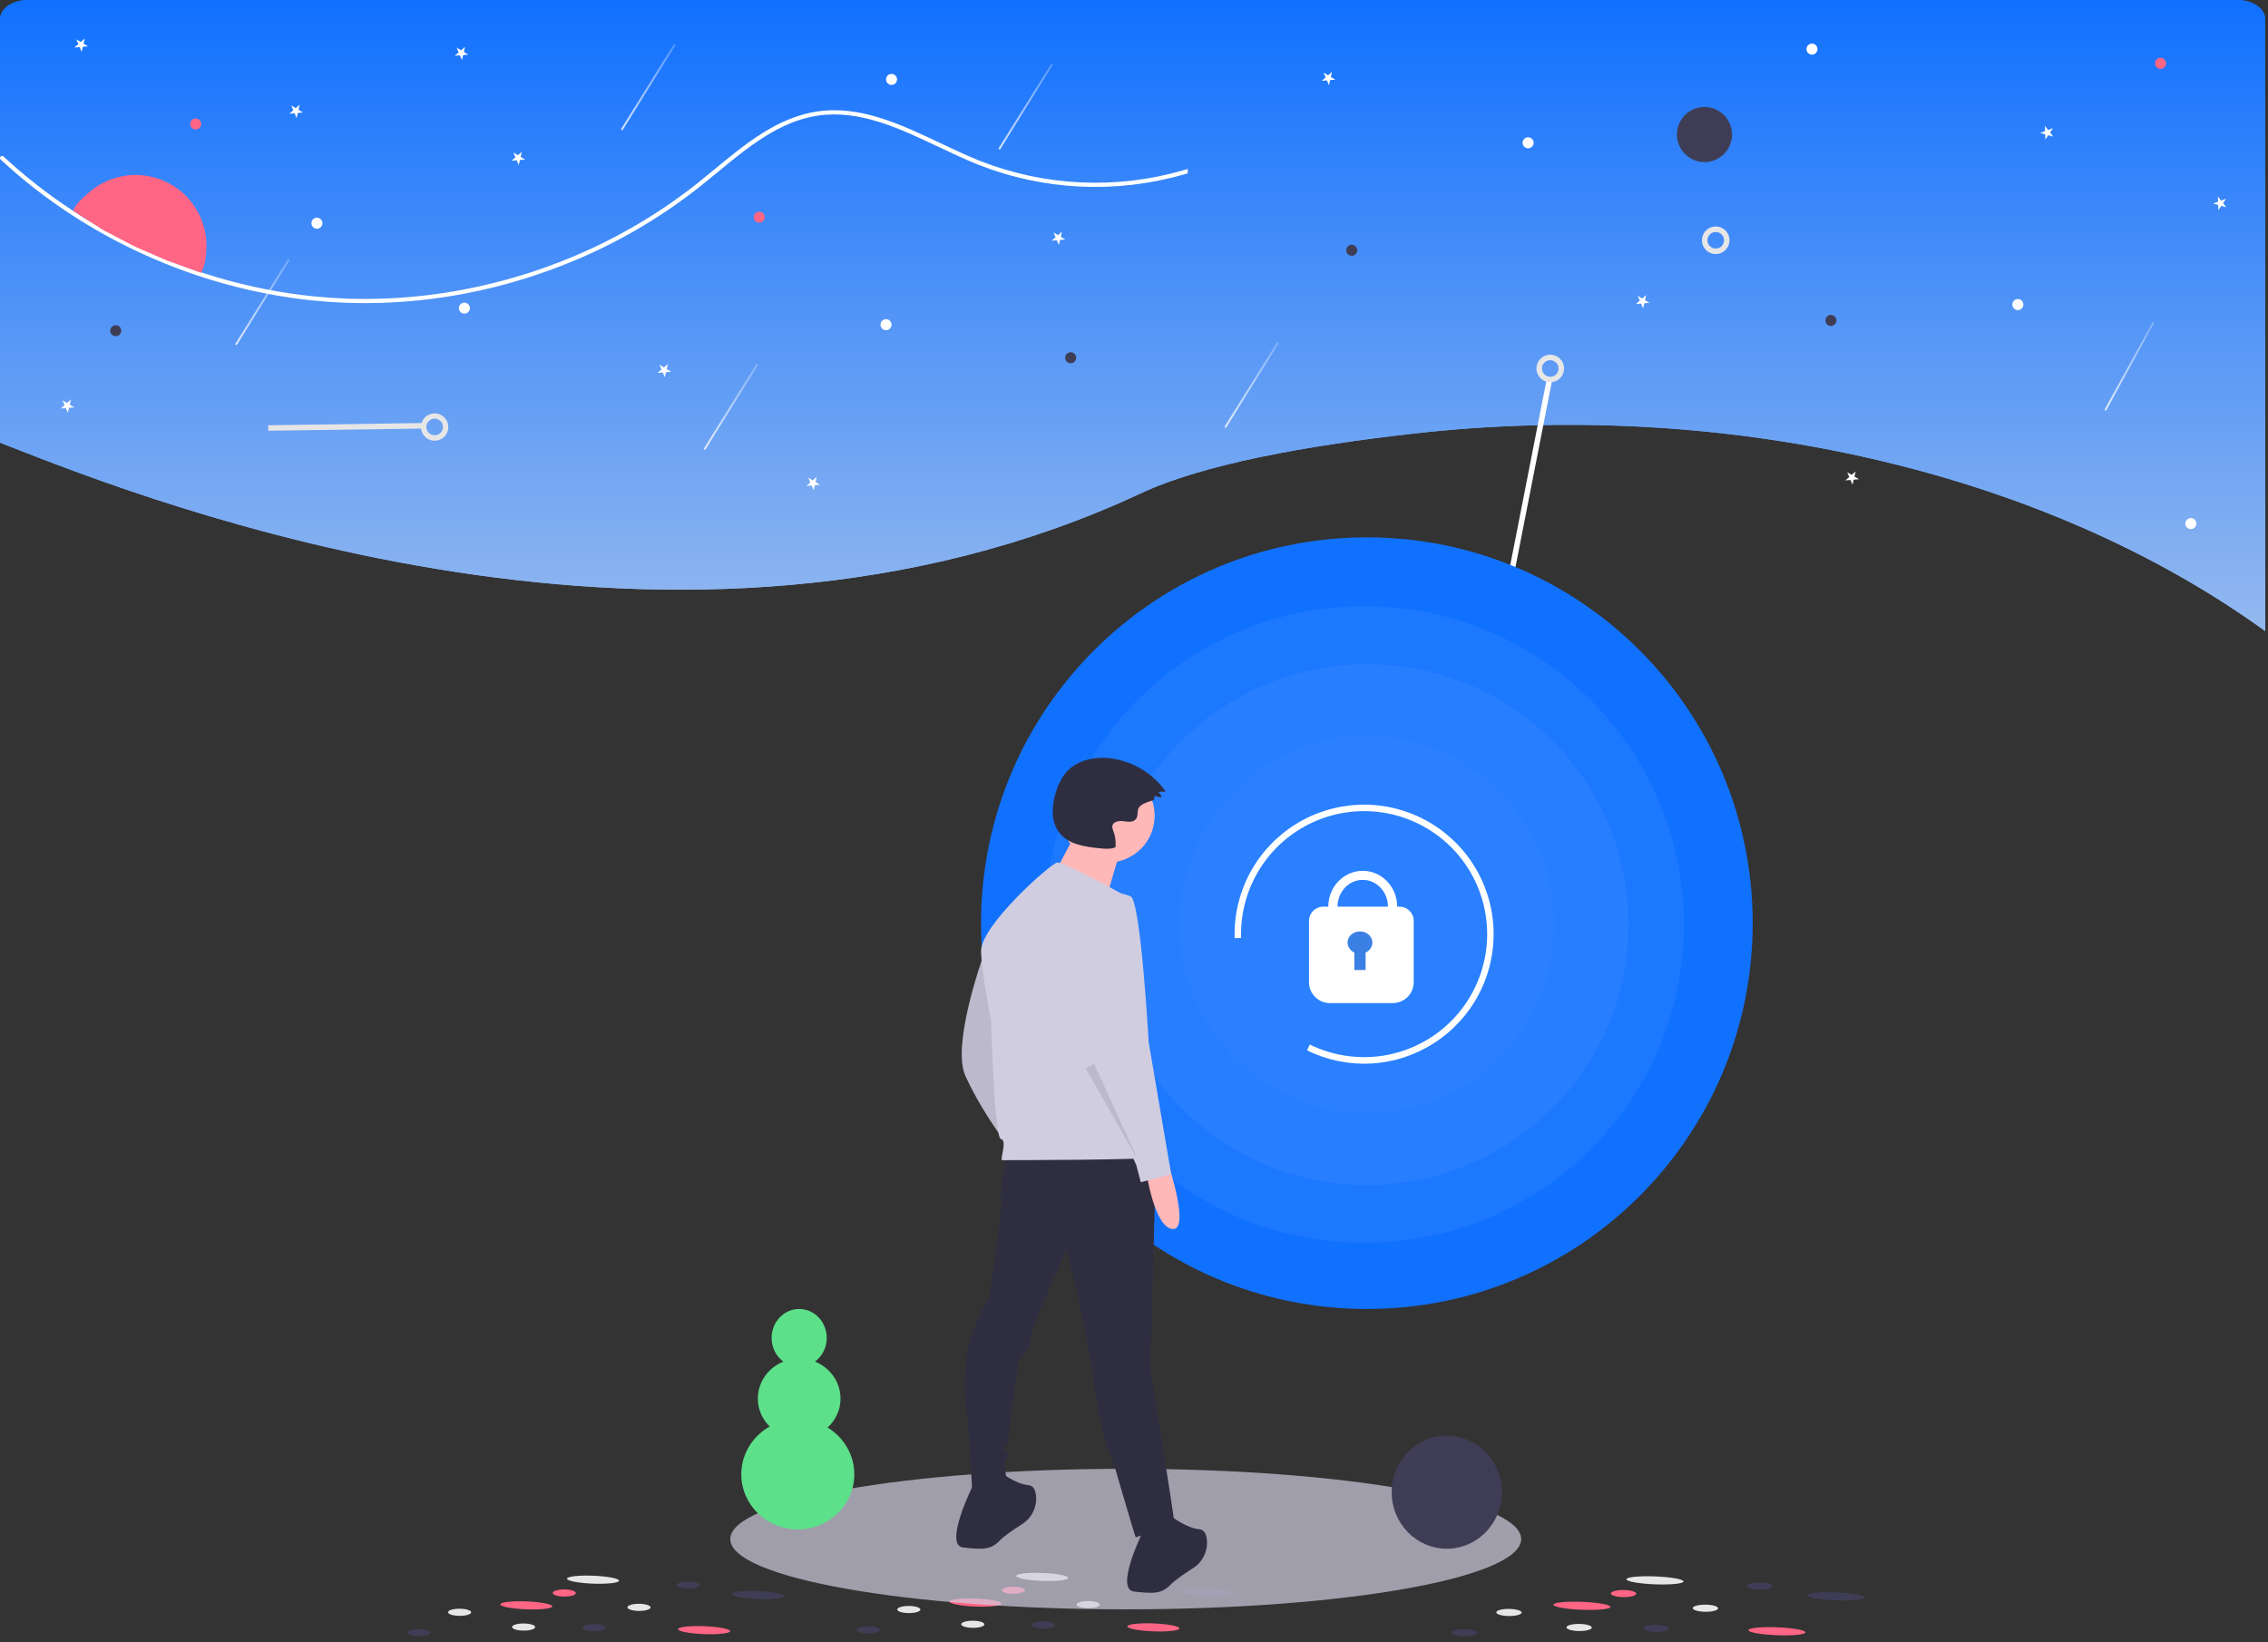 <svg width="823" height="596" viewBox="0 0 823 596" fill="none" xmlns="http://www.w3.org/2000/svg">
<rect x="0" y="0" width="823" height="596" fill="#333333" stroke="none"/>
<g clip-path="url(#clip0_989_44)">
<path d="M822 7.002V229C821.034 228.32 820.082 227.64 819.116 226.959C818.525 226.543 817.933 226.127 817.338 225.712C778.149 198.376 730.134 177.912 677.272 166.014C624.409 154.115 568.221 151.126 513.361 157.292C473.682 161.736 436.397 168.543 414.101 178.966C246.416 257.354 56.156 182.654 2.884 161.767C1.918 161.396 0.952 161.016 0 160.626V7.002C0 5.145 1.064 3.364 2.957 2.051C4.85 0.738 7.417 0 10.095 0H811.905C814.583 0 817.15 0.738 819.043 2.051C820.936 3.364 822 5.145 822 7.002Z" fill="url(#paint0_linear_989_44)"/>
<path d="M822 7.002V229C821.034 228.32 820.082 227.64 819.116 226.959C818.525 226.543 817.933 226.127 817.338 225.712C778.149 198.376 730.134 177.912 677.272 166.014C624.409 154.115 568.221 151.126 513.361 157.292C473.682 161.736 436.397 168.543 414.101 178.966C246.416 257.354 56.156 182.654 2.884 161.767C1.918 161.396 0.952 161.016 0 160.626V7.002C0 5.145 1.064 3.364 2.957 2.051C4.85 0.738 7.417 0 10.095 0H811.905C814.583 0 817.15 0.738 819.043 2.051C820.936 3.364 822 5.145 822 7.002Z" fill="url(#paint1_linear_989_44)"/>
<path d="M42 122C43.105 122 44 121.105 44 120C44 118.895 43.105 118 42 118C40.895 118 40 118.895 40 120C40 121.105 40.895 122 42 122Z" fill="#3F3D56"/>
<path d="M71 47C72.105 47 73 46.105 73 45C73 43.895 72.105 43 71 43C69.895 43 69 43.895 69 45C69 46.105 69.895 47 71 47Z" fill="#FF6584"/>
<path d="M115 83C116.105 83 117 82.105 117 81C117 79.895 116.105 79 115 79C113.895 79 113 79.895 113 81C113 82.105 113.895 83 115 83Z" fill="white"/>
<path opacity="0.8" d="M764.353 148.836L771.09 136.556L777.827 124.276L781.63 117.344C781.84 116.961 781.262 116.605 781.051 116.989L774.314 129.269L767.577 141.549L763.774 148.481C763.564 148.864 764.142 149.22 764.353 148.836Z" fill="url(#paint2_linear_989_44)"/>
<path d="M663.877 114.344C662.81 114.63 662.177 115.727 662.462 116.794C662.748 117.861 663.845 118.494 664.912 118.208C665.979 117.922 666.612 116.826 666.326 115.759C666.04 114.692 664.944 114.058 663.877 114.344Z" fill="#3F3D56"/>
<path d="M731.701 108.595C730.634 108.881 730.001 109.978 730.287 111.045C730.573 112.112 731.669 112.745 732.736 112.459C733.803 112.173 734.436 111.076 734.15 110.01C733.864 108.943 732.768 108.309 731.701 108.595Z" fill="white"/>
<path d="M803.102 73.846L804.881 73.199L804.815 71.307L805.981 72.799L807.76 72.151L806.701 73.721L807.867 75.213L806.047 74.691L804.988 76.261L804.922 74.368L803.102 73.846Z" fill="white"/>
<path d="M740.328 48.219L742.108 47.572L742.042 45.68L743.207 47.172L744.986 46.524L743.928 48.094L745.094 49.586L743.273 49.064L742.215 50.634L742.149 48.741L740.328 48.219Z" fill="white"/>
<path opacity="0.8" d="M362.998 54.094L370.402 42.204L377.806 30.314L381.986 23.602C382.217 23.231 381.659 22.844 381.428 23.216L374.024 35.105L366.62 46.995L362.44 53.707C362.209 54.079 362.767 54.465 362.998 54.094Z" fill="url(#paint3_linear_989_44)"/>
<path opacity="0.8" d="M444.998 155.094L452.402 143.204L459.806 131.314L463.986 124.602C464.217 124.231 463.659 123.844 463.428 124.216L456.024 136.105L448.62 147.995L444.44 154.707C444.209 155.079 444.767 155.465 444.998 155.094Z" fill="url(#paint4_linear_989_44)"/>
<path opacity="0.8" d="M255.998 163.094L263.402 151.204L270.806 139.314L274.986 132.602C275.217 132.231 274.659 131.844 274.428 132.216L267.024 144.105L259.62 155.995L255.44 162.707C255.209 163.079 255.767 163.465 255.998 163.094Z" fill="url(#paint5_linear_989_44)"/>
<path opacity="0.8" d="M85.999 125.094L93.402 113.204L100.806 101.314L104.986 94.602C105.217 94.231 104.659 93.844 104.428 94.216L97.024 106.105L89.62 117.995L85.44 124.707C85.209 125.079 85.767 125.465 85.999 125.094Z" fill="url(#paint6_linear_989_44)"/>
<path opacity="0.8" d="M225.998 47.094L233.402 35.204L240.806 23.314L244.986 16.602C245.217 16.231 244.659 15.844 244.428 16.216L237.024 28.105L229.62 39.995L225.44 46.707C225.209 47.079 225.767 47.465 225.998 47.094Z" fill="url(#paint7_linear_989_44)"/>
<path d="M0.242 57.894C30.83 86.345 71.348 104.598 112.967 108.976C117.051 109.408 121.146 109.704 125.25 109.863C126.161 109.901 127.072 109.924 127.991 109.947C129.479 109.985 130.975 110 132.463 110C134.247 110 136.031 109.975 137.815 109.924C148.142 109.623 158.429 108.499 168.578 106.563C168.95 106.487 169.314 106.419 169.686 106.343C171.288 106.032 172.885 105.698 174.476 105.342C177.528 104.667 180.565 103.918 183.587 103.096C184.566 102.831 185.545 102.557 186.525 102.269C187.929 101.867 189.326 101.442 190.723 101.01C191.247 100.843 191.771 100.683 192.295 100.509C192.826 100.342 193.358 100.168 193.889 99.986C197.131 98.923 200.345 97.77 203.531 96.526C221.676 89.521 238.662 79.825 253.918 67.765C256.029 66.088 258.17 64.328 260.235 62.621C271.334 53.471 282.813 44.011 296.805 41.947C311.913 39.724 326.429 46.598 340.459 53.244C345.219 55.497 350.138 57.826 355.005 59.776C378.761 69.127 404.941 70.378 429.482 63.334C429.99 63.197 430.499 63.046 431 62.894V61.308C430.499 61.46 429.99 61.612 429.482 61.756C405.147 68.835 379.15 67.642 355.567 58.365C350.746 56.438 345.841 54.116 341.104 51.87C326.869 45.126 312.148 38.154 296.585 40.445C282.175 42.569 270.529 52.166 259.271 61.453C257.206 63.152 255.072 64.912 252.977 66.581C237.822 78.564 220.945 88.194 202.916 95.145H202.908C199.856 96.329 196.766 97.444 193.661 98.476C193.213 98.62 192.765 98.764 192.317 98.916C191.816 99.075 191.308 99.234 190.807 99.394C189.524 99.803 188.238 100.193 186.95 100.562C185.69 100.941 184.422 101.301 183.146 101.639H183.139C179.874 102.527 176.589 103.329 173.284 104.044C171.789 104.378 170.293 104.682 168.782 104.97C168.456 105.038 168.122 105.099 167.788 105.16C158.052 106.996 148.188 108.076 138.286 108.392H138.278C134.839 108.498 131.405 108.51 127.976 108.43C127.08 108.407 126.192 108.376 125.304 108.346C121.424 108.194 117.55 107.921 113.68 107.527H113.673C72.183 103.286 31.763 85.138 1.274 56.779C1.126 56.643 0.93 56.572 0.729 56.58C0.528 56.588 0.339 56.675 0.202 56.823C0.066 56.971 -0.007 57.166 0.001 57.367C0.008 57.568 0.095 57.757 0.242 57.894Z" fill="white"/>
<path d="M387.643 572.606C387.674 571.811 383.469 571.003 378.25 570.799C373.031 570.596 368.775 571.074 368.744 571.869C368.713 572.663 372.918 573.472 378.137 573.675C383.357 573.879 387.612 573.4 387.643 572.606Z" fill="#E6E6E6"/>
<path d="M447.503 578.181C447.534 577.387 443.328 576.578 438.109 576.374C432.89 576.171 428.634 576.65 428.603 577.444C428.572 578.238 432.778 579.047 437.997 579.25C443.216 579.454 447.472 578.975 447.503 578.181Z" fill="#3F3D56"/>
<path d="M363.413 581.922C363.444 581.128 359.238 580.319 354.019 580.116C348.8 579.912 344.544 580.391 344.513 581.185C344.482 581.979 348.688 582.788 353.907 582.992C359.126 583.195 363.382 582.716 363.413 581.922Z" fill="#FF6584"/>
<path d="M427.972 590.919C428.003 590.125 423.797 589.316 418.578 589.113C413.359 588.909 409.103 589.388 409.072 590.182C409.041 590.976 413.247 591.785 418.466 591.989C423.685 592.192 427.941 591.713 427.972 590.919Z" fill="#FF6584"/>
<path d="M333.991 584.086C333.994 583.372 332.116 582.783 329.796 582.772C327.475 582.761 325.592 583.331 325.588 584.046C325.585 584.761 327.463 585.349 329.783 585.36C332.103 585.371 333.987 584.801 333.991 584.086Z" fill="#E6E6E6"/>
<path d="M357.213 589.445C357.217 588.73 355.338 588.142 353.018 588.131C350.698 588.119 348.814 588.69 348.811 589.404C348.807 590.119 350.686 590.707 353.006 590.718C355.326 590.73 357.21 590.159 357.213 589.445Z" fill="#E6E6E6"/>
<path d="M319.241 591.458C319.244 590.744 317.366 590.155 315.046 590.144C312.725 590.133 310.842 590.703 310.838 591.418C310.835 592.133 312.713 592.721 315.033 592.732C317.353 592.743 319.237 592.173 319.241 591.458Z" fill="#3F3D56"/>
<path d="M399.073 582.302C399.076 581.588 397.198 580.999 394.878 580.988C392.557 580.977 390.674 581.547 390.67 582.262C390.667 582.976 392.545 583.565 394.865 583.576C397.185 583.587 399.069 583.017 399.073 582.302Z" fill="#E6E6E6"/>
<path d="M371.963 577.091C371.967 576.377 370.088 575.788 367.768 575.777C365.448 575.766 363.564 576.336 363.561 577.051C363.557 577.765 365.436 578.354 367.756 578.365C370.076 578.376 371.96 577.806 371.963 577.091Z" fill="#FF6584"/>
<path d="M417.026 574.208C417.029 573.494 415.151 572.905 412.831 572.894C410.511 572.883 408.627 573.453 408.623 574.168C408.62 574.883 410.498 575.471 412.818 575.482C415.139 575.493 417.022 574.923 417.026 574.208Z" fill="#3F3D56"/>
<path d="M382.78 589.692C382.783 588.977 380.905 588.389 378.585 588.378C376.264 588.366 374.381 588.937 374.377 589.651C374.374 590.366 376.252 590.954 378.572 590.966C380.892 590.977 382.776 590.406 382.78 589.692Z" fill="#3F3D56"/>
<path d="M618.516 58.82C624.038 58.82 628.516 54.343 628.516 48.82C628.516 43.297 624.038 38.82 618.516 38.82C612.993 38.82 608.516 43.297 608.516 48.82C608.516 54.343 612.993 58.82 618.516 58.82Z" fill="#3F3D56"/>
<path d="M490.516 92.82C491.62 92.82 492.516 91.924 492.516 90.82C492.516 89.715 491.62 88.82 490.516 88.82C489.411 88.82 488.516 89.715 488.516 90.82C488.516 91.924 489.411 92.82 490.516 92.82Z" fill="#3F3D56"/>
<path d="M388.516 131.82C389.62 131.82 390.516 130.925 390.516 129.82C390.516 128.716 389.62 127.82 388.516 127.82C387.411 127.82 386.516 128.716 386.516 129.82C386.516 130.925 387.411 131.82 388.516 131.82Z" fill="#3F3D56"/>
<path d="M275.516 80.82C276.62 80.82 277.516 79.924 277.516 78.82C277.516 77.715 276.62 76.82 275.516 76.82C274.411 76.82 273.516 77.715 273.516 78.82C273.516 79.924 274.411 80.82 275.516 80.82Z" fill="#FF6584"/>
<path d="M323.516 30.82C324.62 30.82 325.516 29.924 325.516 28.82C325.516 27.715 324.62 26.82 323.516 26.82C322.411 26.82 321.516 27.715 321.516 28.82C321.516 29.924 322.411 30.82 323.516 30.82Z" fill="white"/>
<path d="M657.516 19.82C658.62 19.82 659.516 18.924 659.516 17.82C659.516 16.715 658.62 15.82 657.516 15.82C656.411 15.82 655.516 16.715 655.516 17.82C655.516 18.924 656.411 19.82 657.516 19.82Z" fill="white"/>
<path d="M554.516 53.82C555.62 53.82 556.516 52.924 556.516 51.82C556.516 50.715 555.62 49.82 554.516 49.82C553.411 49.82 552.516 50.715 552.516 51.82C552.516 52.924 553.411 53.82 554.516 53.82Z" fill="white"/>
<path d="M795 192C796.105 192 797 191.105 797 190C797 188.895 796.105 188 795 188C793.895 188 793 188.895 793 190C793 191.105 793.895 192 795 192Z" fill="white"/>
<path d="M784 25C785.105 25 786 24.105 786 23C786 21.895 785.105 21 784 21C782.895 21 782 21.895 782 23C782 24.105 782.895 25 784 25Z" fill="#FF6584"/>
<path d="M321.516 119.82C322.62 119.82 323.516 118.925 323.516 117.82C323.516 116.716 322.62 115.82 321.516 115.82C320.411 115.82 319.516 116.716 319.516 117.82C319.516 118.925 320.411 119.82 321.516 119.82Z" fill="white"/>
<path d="M168.516 113.82C169.62 113.82 170.516 112.925 170.516 111.82C170.516 110.716 169.62 109.82 168.516 109.82C167.411 109.82 166.516 110.716 166.516 111.82C166.516 112.925 167.411 113.82 168.516 113.82Z" fill="white"/>
<path d="M243.555 134.907L241.669 135.071L241.243 136.916L240.503 135.173L238.617 135.338L240.046 134.096L239.306 132.353L240.929 133.328L242.358 132.086L241.932 133.931L243.555 134.907Z" fill="white"/>
<path d="M484.555 28.907L482.669 29.071L482.243 30.916L481.503 29.173L479.617 29.338L481.046 28.096L480.306 26.353L481.929 27.328L483.358 26.086L482.932 27.931L484.555 28.907Z" fill="white"/>
<path d="M598.555 109.907L596.669 110.071L596.243 111.916L595.503 110.173L593.617 110.338L595.046 109.096L594.306 107.353L595.929 108.328L597.358 107.086L596.932 108.931L598.555 109.907Z" fill="white"/>
<path d="M386.555 86.907L384.669 87.071L384.243 88.916L383.503 87.173L381.617 87.338L383.046 86.096L382.306 84.353L383.929 85.328L385.358 84.086L384.932 85.931L386.555 86.907Z" fill="white"/>
<path d="M297.555 175.907L295.669 176.071L295.243 177.916L294.503 176.173L292.617 176.338L294.046 175.096L293.306 173.353L294.929 174.328L296.358 173.086L295.932 174.931L297.555 175.907Z" fill="white"/>
<path d="M674.555 173.907L672.669 174.071L672.243 175.916L671.503 174.173L669.617 174.338L671.046 173.096L670.306 171.353L671.929 172.328L673.358 171.086L672.932 172.931L674.555 173.907Z" fill="white"/>
<path d="M190.555 57.907L188.669 58.071L188.243 59.916L187.503 58.173L185.617 58.338L187.046 57.096L186.306 55.353L187.929 56.328L189.358 55.086L188.932 56.931L190.555 57.907Z" fill="white"/>
<path d="M109.938 40.821L108.052 40.985L107.626 42.83L106.886 41.087L105 41.252L106.429 40.01L105.689 38.267L107.312 39.242L108.741 38L108.315 39.845L109.938 40.821Z" fill="white"/>
<path d="M26.938 147.821L25.052 147.985L24.626 149.83L23.886 148.087L22 148.252L23.429 147.01L22.689 145.267L24.312 146.242L25.741 145L25.315 146.845L26.938 147.821Z" fill="white"/>
<path d="M31.938 16.821L30.052 16.985L29.626 18.83L28.886 17.087L27 17.252L28.429 16.01L27.689 14.267L29.312 15.242L30.741 14L30.315 15.845L31.938 16.821Z" fill="white"/>
<path d="M169.938 19.821L168.052 19.985L167.626 21.83L166.886 20.087L165 20.252L166.429 19.01L165.689 17.267L167.312 18.242L168.741 17L168.315 18.845L169.938 19.821Z" fill="white"/>
<path d="M610.893 573.889C610.924 573.095 606.315 572.27 600.597 572.047C594.88 571.824 590.22 572.287 590.189 573.081C590.158 573.876 594.768 574.7 600.485 574.923C606.203 575.146 610.862 574.683 610.893 573.889Z" fill="#E6E6E6"/>
<path d="M676.483 579.687C676.514 578.893 671.905 578.068 666.187 577.845C660.47 577.622 655.81 578.085 655.779 578.879C655.748 579.674 660.358 580.498 666.075 580.721C671.792 580.944 676.452 580.481 676.483 579.687Z" fill="#3F3D56"/>
<path d="M584.39 583.119C584.421 582.325 579.811 581.501 574.093 581.278C568.376 581.055 563.716 581.518 563.685 582.312C563.654 583.106 568.264 583.931 573.981 584.154C579.699 584.377 584.359 583.914 584.39 583.119Z" fill="#FF6584"/>
<path d="M655.136 592.355C655.167 591.561 650.557 590.736 644.839 590.513C639.122 590.29 634.462 590.753 634.431 591.547C634.4 592.342 639.01 593.166 644.727 593.389C650.445 593.612 655.105 593.149 655.136 592.355Z" fill="#FF6584"/>
<path d="M552.167 585.172C552.173 584.458 550.118 583.861 547.576 583.84C545.035 583.819 542.97 584.381 542.964 585.096C542.958 585.81 545.013 586.407 547.555 586.428C550.096 586.449 552.161 585.887 552.167 585.172Z" fill="#E6E6E6"/>
<path d="M577.628 590.62C577.634 589.905 575.579 589.308 573.037 589.287C570.496 589.266 568.431 589.828 568.425 590.543C568.419 591.258 570.474 591.854 573.016 591.875C575.557 591.896 577.622 591.334 577.628 590.62Z" fill="#E6E6E6"/>
<path d="M536.046 592.491C536.052 591.776 533.997 591.179 531.455 591.158C528.914 591.137 526.849 591.699 526.843 592.414C526.837 593.129 528.892 593.725 531.434 593.746C533.975 593.768 536.04 593.205 536.046 592.491Z" fill="#3F3D56"/>
<path d="M623.456 583.629C623.462 582.915 621.407 582.318 618.865 582.297C616.324 582.276 614.259 582.838 614.253 583.553C614.247 584.267 616.302 584.864 618.844 584.885C621.385 584.906 623.451 584.344 623.456 583.629Z" fill="#E6E6E6"/>
<path d="M593.745 578.318C593.751 577.603 591.696 577.007 589.155 576.985C586.613 576.964 584.548 577.526 584.542 578.241C584.536 578.956 586.592 579.552 589.133 579.573C591.674 579.595 593.74 579.032 593.745 578.318Z" fill="#FF6584"/>
<path d="M643.085 575.603C643.091 574.888 641.036 574.292 638.494 574.271C635.953 574.249 633.888 574.812 633.882 575.526C633.876 576.241 635.931 576.837 638.473 576.859C641.014 576.88 643.079 576.318 643.085 575.603Z" fill="#3F3D56"/>
<path d="M605.632 590.961C605.638 590.247 603.583 589.65 601.041 589.629C598.5 589.608 596.435 590.17 596.429 590.885C596.423 591.599 598.478 592.196 601.02 592.217C603.561 592.238 605.626 591.676 605.632 590.961Z" fill="#3F3D56"/>
<path d="M224.643 573.606C224.674 572.811 220.469 572.003 215.25 571.799C210.031 571.596 205.775 572.074 205.744 572.869C205.713 573.663 209.918 574.472 215.137 574.675C220.357 574.879 224.612 574.4 224.643 573.606Z" fill="#E6E6E6"/>
<path d="M284.503 579.181C284.534 578.387 280.328 577.578 275.109 577.374C269.89 577.171 265.634 577.65 265.603 578.444C265.572 579.238 269.778 580.047 274.997 580.25C280.216 580.454 284.472 579.975 284.503 579.181Z" fill="#3F3D56"/>
<path d="M200.413 582.922C200.444 582.128 196.238 581.319 191.019 581.115C185.8 580.912 181.544 581.391 181.513 582.185C181.482 582.979 185.688 583.788 190.907 583.992C196.126 584.195 200.382 583.716 200.413 582.922Z" fill="#FF6584"/>
<path d="M264.968 591.919C264.999 591.125 260.793 590.316 255.574 590.113C250.355 589.909 246.099 590.388 246.068 591.182C246.037 591.976 250.243 592.785 255.462 592.989C260.681 593.192 264.937 592.713 264.968 591.919Z" fill="#FF6584"/>
<path d="M170.987 585.086C170.99 584.372 169.112 583.783 166.792 583.772C164.472 583.761 162.588 584.331 162.584 585.046C162.581 585.761 164.459 586.349 166.779 586.36C169.099 586.371 170.983 585.801 170.987 585.086Z" fill="#E6E6E6"/>
<path d="M194.213 590.445C194.217 589.73 192.338 589.142 190.018 589.131C187.698 589.119 185.814 589.69 185.811 590.404C185.807 591.119 187.686 591.707 190.006 591.718C192.326 591.73 194.21 591.159 194.213 590.445Z" fill="#E6E6E6"/>
<path d="M156.241 592.458C156.244 591.744 154.366 591.155 152.046 591.144C149.725 591.133 147.842 591.703 147.838 592.418C147.835 593.133 149.713 593.721 152.033 593.732C154.353 593.743 156.237 593.173 156.241 592.458Z" fill="#3F3D56"/>
<path d="M236.073 583.302C236.076 582.588 234.198 581.999 231.878 581.988C229.557 581.977 227.674 582.547 227.67 583.262C227.667 583.976 229.545 584.565 231.865 584.576C234.185 584.587 236.069 584.017 236.073 583.302Z" fill="#E6E6E6"/>
<path d="M208.963 578.091C208.967 577.377 207.088 576.788 204.768 576.777C202.448 576.766 200.564 577.336 200.561 578.051C200.557 578.765 202.436 579.354 204.756 579.365C207.076 579.376 208.96 578.806 208.963 578.091Z" fill="#FF6584"/>
<path d="M254.026 575.208C254.029 574.494 252.151 573.905 249.831 573.894C247.511 573.883 245.627 574.453 245.623 575.168C245.62 575.883 247.498 576.471 249.818 576.482C252.139 576.493 254.022 575.923 254.026 575.208Z" fill="#3F3D56"/>
<path d="M219.78 590.692C219.783 589.977 217.905 589.389 215.585 589.378C213.264 589.366 211.381 589.937 211.377 590.651C211.374 591.366 213.252 591.954 215.572 591.966C217.892 591.977 219.776 591.406 219.78 590.692Z" fill="#3F3D56"/>
<path d="M153.418 153.509L97.316 154.319L97.345 156.319L153.447 155.509L153.418 153.509Z" fill="#E6E6E6"/>
<path d="M155.532 159.426C154.437 158.889 153.579 157.967 153.119 156.837C152.66 155.708 152.633 154.448 153.042 153.3C153.452 152.151 154.269 151.193 155.34 150.608C156.41 150.023 157.658 149.853 158.846 150.129C160.033 150.405 161.078 151.108 161.781 152.105C162.483 153.102 162.795 154.322 162.656 155.534C162.517 156.746 161.936 157.864 161.026 158.675C160.116 159.487 158.939 159.935 157.719 159.934C156.961 159.934 156.213 159.76 155.532 159.426ZM156.746 152.095C156.374 152.222 156.03 152.422 155.734 152.683C155.439 152.945 155.199 153.262 155.027 153.616C154.722 154.242 154.643 154.954 154.803 155.631C154.964 156.308 155.355 156.909 155.909 157.33C156.462 157.751 157.145 157.967 157.841 157.942C158.536 157.916 159.201 157.649 159.722 157.188C160.243 156.727 160.588 156.099 160.698 155.412C160.808 154.725 160.676 154.021 160.325 153.42C159.974 152.819 159.426 152.359 158.773 152.117C158.12 151.875 157.404 151.868 156.746 152.095Z" fill="#E6E6E6"/>
<path d="M622.602 92.197C621.372 92.2 620.183 91.749 619.263 90.932C618.344 90.114 617.757 88.987 617.615 87.764C617.474 86.542 617.787 85.31 618.496 84.304C619.204 83.298 620.258 82.588 621.457 82.309C622.656 82.031 623.915 82.203 624.995 82.794C626.074 83.384 626.899 84.352 627.311 85.511C627.723 86.671 627.693 87.941 627.228 89.081C626.763 90.22 625.895 91.148 624.789 91.689C624.108 92.021 623.361 92.195 622.602 92.197ZM622.596 84.192C621.944 84.192 621.309 84.405 620.789 84.797C620.268 85.189 619.889 85.74 619.71 86.367C619.53 86.994 619.559 87.662 619.792 88.27C620.026 88.879 620.451 89.395 621.004 89.741C621.557 90.086 622.207 90.242 622.857 90.186C623.506 90.129 624.119 89.862 624.604 89.426C625.088 88.99 625.418 88.408 625.542 87.768C625.667 87.129 625.58 86.466 625.294 85.879C625.047 85.374 624.663 84.948 624.186 84.65C623.709 84.351 623.158 84.193 622.596 84.192Z" fill="#E6E6E6"/>
<path d="M561.217 137.821L541.504 238.336L543.467 238.721L563.179 138.206L561.217 137.821Z" fill="white"/>
<path d="M557.625 132.83C557.842 131.619 558.497 130.53 559.465 129.77C560.433 129.011 561.647 128.635 562.876 128.713C564.104 128.792 565.26 129.32 566.124 130.196C566.987 131.073 567.498 132.237 567.559 133.466C567.619 134.695 567.225 135.903 566.451 136.86C565.678 137.818 564.579 138.456 563.365 138.655C562.15 138.854 560.905 138.598 559.867 137.938C558.829 137.277 558.07 136.257 557.735 135.073C557.529 134.344 557.492 133.577 557.625 132.83ZM565.503 134.251C565.619 133.609 565.523 132.947 565.23 132.365C564.937 131.783 564.462 131.312 563.877 131.023C563.293 130.735 562.63 130.644 561.99 130.765C561.349 130.887 560.766 131.213 560.327 131.696C559.888 132.178 559.619 132.79 559.559 133.439C559.499 134.088 559.652 134.739 559.994 135.294C560.337 135.848 560.851 136.276 561.459 136.513C562.066 136.749 562.734 136.782 563.362 136.605C563.903 136.452 564.391 136.151 564.769 135.734C565.148 135.318 565.402 134.804 565.503 134.251Z" fill="#E6E6E6"/>
<path d="M408.5 584C487.753 584 552 572.583 552 558.5C552 544.417 487.753 533 408.5 533C329.247 533 265 544.417 265 558.5C265 572.583 329.247 584 408.5 584Z" fill="#D0CDE1" fill-opacity="0.69"/>
<path d="M496 475C573.32 475 636 412.32 636 335C636 257.68 573.32 195 496 195C418.68 195 356 257.68 356 335C356 412.32 418.68 475 496 475Z" fill="#1171FF"/>
<path opacity="0.05" d="M495 451C559.065 451 611 399.289 611 335.5C611 271.711 559.065 220 495 220C430.935 220 379 271.711 379 335.5C379 399.289 430.935 451 495 451Z" fill="white"/>
<path opacity="0.05" d="M496 430C548.467 430 591 387.691 591 335.5C591 283.309 548.467 241 496 241C443.533 241 401 283.309 401 335.5C401 387.691 443.533 430 496 430Z" fill="white"/>
<path opacity="0.05" d="M496 404C533.555 404 564 373.331 564 335.5C564 297.668 533.555 267 496 267C458.445 267 428 297.668 428 335.5C428 373.331 458.445 404 496 404Z" fill="#6EACF6"/>
<path d="M520.476 378.45C513.674 382.874 505.836 385.449 497.734 385.921C489.632 386.393 481.547 384.745 474.277 381.14L475.307 379.042C484.07 383.344 494.002 384.658 503.583 382.782C513.164 380.906 521.867 375.944 528.358 368.655C534.849 361.366 538.771 352.152 539.525 342.423C540.278 332.694 537.821 322.986 532.529 314.786C527.237 306.585 519.402 300.344 510.224 297.017C501.046 293.69 491.029 293.461 481.708 296.365C472.387 299.269 464.275 305.145 458.614 313.095C452.952 321.045 450.053 330.631 450.361 340.384L448.023 340.455C447.764 332.249 449.662 324.118 453.527 316.873C457.392 309.628 463.09 303.522 470.052 299.164C477.014 294.806 484.997 292.348 493.206 292.034C501.415 291.721 509.563 293.563 516.837 297.378C524.111 301.193 530.258 306.847 534.665 313.776C539.072 320.705 541.585 328.667 541.953 336.87C542.321 345.072 540.532 353.227 536.763 360.523C532.995 367.819 527.38 374 520.476 378.45Z" fill="white"/>
<path d="M494.5 342C487.608 342 482 336.168 482 329C482 321.832 487.608 316 494.5 316C501.392 316 507 321.832 507 329C507 336.168 501.392 342 494.5 342ZM494.5 319.285C489.457 319.285 485.355 323.643 485.355 329C485.355 334.357 489.457 338.715 494.5 338.715C499.543 338.715 503.645 334.357 503.645 329C503.645 323.643 499.543 319.285 494.5 319.285Z" fill="white"/>
<path d="M505.41 364H482.59C480.578 363.998 478.649 363.201 477.226 361.785C475.803 360.369 475.002 358.449 475 356.447V334.171C475.002 332.8 475.55 331.486 476.524 330.516C477.498 329.547 478.819 329.002 480.196 329H507.804C509.181 329.002 510.502 329.547 511.476 330.516C512.45 331.486 512.998 332.8 513 334.171V356.447C512.998 358.449 512.197 360.369 510.774 361.785C509.351 363.201 507.422 363.998 505.41 364Z" fill="white"/>
<path d="M498 342.055C498.001 341.335 497.788 340.627 497.384 340.006C496.98 339.384 496.399 338.87 495.702 338.518C495.004 338.166 494.215 337.987 493.415 338.001C492.615 338.014 491.834 338.22 491.151 338.596C490.469 338.971 489.91 339.504 489.533 340.139C489.155 340.774 488.972 341.488 489.003 342.208C489.034 342.928 489.278 343.627 489.708 344.234C490.139 344.841 490.742 345.333 491.455 345.661V352H495.545V345.661C496.284 345.322 496.904 344.806 497.337 344.169C497.77 343.533 498 342.801 498 342.055Z" fill="#3B80E5"/>
<path d="M356.426 348C356.426 348 345.333 379.179 350.263 390.256C355.194 401.333 363 412 363 412C363 412 360.124 350.051 356.426 348Z" fill="#D0CDE1"/>
<path opacity="0.1" d="M356.426 348C356.426 348 345.333 379.179 350.263 390.256C355.194 401.333 363 412 363 412C363 412 360.124 350.051 356.426 348Z" fill="black"/>
<path d="M364.664 420.816C364.664 420.816 363.852 428.573 363.446 428.981C363.04 429.389 363.852 430.206 363.446 431.431C363.04 432.655 362.634 434.288 363.446 434.696C364.258 435.105 358.978 471.029 358.978 471.029C358.978 471.029 345.982 488.175 351.262 515.119L352.886 542.47C352.886 542.47 365.477 543.287 365.477 538.796C365.477 538.796 364.664 533.489 364.664 531.04C364.664 528.59 366.695 528.59 365.477 527.366C364.258 526.141 364.258 525.325 364.258 525.325C364.258 525.325 366.289 523.692 365.883 523.283C365.477 522.875 369.538 493.89 369.538 493.89C369.538 493.89 374.006 489.4 374.006 486.95V484.501C374.006 484.501 376.036 479.194 376.036 478.786C376.036 478.378 387.002 453.475 387.002 453.475L391.47 471.438L396.343 497.156C396.343 497.156 398.78 520.426 403.654 529.407C403.654 529.407 412.183 558.8 412.183 557.983C412.183 557.167 426.398 555.126 425.991 551.452C425.585 547.777 417.463 496.34 417.463 496.34L419.493 420L364.664 420.816Z" fill="#2F2E41"/>
<path d="M353.103 538.933C353.103 538.933 342.253 560.721 349.486 561.543C356.72 562.365 359.532 562.365 362.747 559.077C364.505 557.279 368.064 554.866 370.929 553.049C372.627 551.989 373.999 550.462 374.887 548.641C375.775 546.821 376.143 544.781 375.95 542.756C375.738 540.744 375.003 539.087 373.195 538.933C368.373 538.522 362.747 534 362.747 534L353.103 538.933Z" fill="#2F2E41"/>
<path d="M415.103 554.933C415.103 554.933 404.253 576.721 411.486 577.543C418.72 578.365 421.532 578.365 424.747 575.077C426.505 573.279 430.064 570.866 432.929 569.049C434.627 567.989 435.999 566.462 436.887 564.641C437.775 562.821 438.143 560.781 437.95 558.756C437.738 556.745 437.003 555.087 435.195 554.933C430.373 554.522 424.747 550 424.747 550L415.103 554.933Z" fill="#2F2E41"/>
<path d="M402 313C411.389 313 419 305.389 419 296C419 286.611 411.389 279 402 279C392.611 279 385 286.611 385 296C385 305.389 392.611 313 402 313Z" fill="#FFB8B8"/>
<path d="M391.066 301C391.066 301 378.996 324.377 378.03 324.377C377.064 324.377 399.757 332 399.757 332C399.757 332 406.034 309.639 407 307.607L391.066 301Z" fill="#FFB8B8"/>
<path d="M409.991 325.952C409.991 325.952 385.997 312.605 383.598 313.009C381.198 313.413 355.605 336.063 356.005 345.366C356.405 354.668 359.604 370.038 359.604 370.038C359.604 370.038 360.803 412.911 363.203 413.315C365.602 413.72 362.803 421 363.603 421C364.403 421 419.589 421 419.989 419.787C420.389 418.573 409.991 325.952 409.991 325.952Z" fill="#D0CDE1"/>
<path d="M424.161 423C424.161 423 431.914 446.8 425.385 445.979C418.856 445.159 416 425.462 416 425.462L424.161 423Z" fill="#FFB8B8"/>
<path d="M402.936 324.042C402.936 324.042 387.817 327.348 390.269 348.009C392.721 368.67 397.215 389.331 397.215 389.331L412.333 422.802L413.968 429L425 426.107L416.828 378.174C416.828 378.174 413.968 326.935 410.29 325.282C407.971 324.282 405.45 323.857 402.936 324.042Z" fill="#D0CDE1"/>
<path opacity="0.1" d="M394 387.785L413 421L396.992 386L394 387.785Z" fill="black"/>
<path d="M418.849 290.083L418.904 288.817L421.437 289.444C421.41 289.037 421.294 288.641 421.098 288.283C420.902 287.925 420.631 287.614 420.302 287.371L423 287.221C420.736 284.02 417.844 281.309 414.497 279.252C411.151 277.194 407.42 275.833 403.53 275.25C397.695 274.408 391.197 275.626 387.195 279.935C385.254 282.025 384.035 284.683 383.167 287.394C381.569 292.388 381.244 298.341 384.576 302.4C387.962 306.526 393.877 307.334 399.206 307.845C401.081 308.025 403.046 308.192 404.784 307.468C404.977 305.485 404.722 303.484 404.037 301.612C403.752 301.033 403.615 300.392 403.64 299.747C403.877 298.17 405.992 297.772 407.581 297.985C409.169 298.199 411.079 298.525 412.123 297.314C412.842 296.481 412.8 295.266 412.895 294.172C413.154 291.192 418.822 290.708 418.849 290.083Z" fill="#2F2E41"/>
<path d="M525 562C536.046 562 545 552.822 545 541.5C545 530.178 536.046 521 525 521C513.954 521 505 530.178 505 541.5C505 552.822 513.954 562 525 562Z" fill="#3F3D56"/>
<path d="M289.5 555C300.822 555 310 546.046 310 535C310 523.954 300.822 515 289.5 515C278.178 515 269 523.954 269 535C269 546.046 278.178 555 289.5 555Z" fill="#5DE08A"/>
<path d="M290 522C298.284 522 305 515.508 305 507.5C305 499.492 298.284 493 290 493C281.716 493 275 499.492 275 507.5C275 515.508 281.716 522 290 522Z" fill="#5DE08A"/>
<path d="M290 496C295.523 496 300 491.299 300 485.5C300 479.701 295.523 475 290 475C284.477 475 280 479.701 280 485.5C280 491.299 284.477 496 290 496Z" fill="#5DE08A"/>
<path d="M73 99C74.436 95.944 74.734 93.771 74.89 90.398C75.047 87.025 74.537 83.654 73.391 80.478C72.245 77.301 70.484 74.382 68.21 71.886C65.936 69.39 63.192 67.367 60.135 65.931C57.079 64.496 53.77 63.676 50.397 63.52C47.023 63.363 43.653 63.873 40.476 65.019C37.3 66.165 34.381 67.925 31.885 70.2C29.389 72.474 27.934 73.444 26.499 76.5L37.5 83.5L49 89.5L60.5 94.5L73 99Z" fill="#FF6584"/>
</g>
<defs>
<linearGradient id="paint0_linear_989_44" x1="411" y1="229" x2="411" y2="9.33354e-06" gradientUnits="userSpaceOnUse">
<stop stop-color="#94B9EF"/>
<stop offset="1" stop-color="#1070FF"/>
</linearGradient>
<linearGradient id="paint1_linear_989_44" x1="411" y1="229" x2="411" y2="9.33354e-06" gradientUnits="userSpaceOnUse">
<stop stop-color="#94B9EF"/>
<stop offset="1" stop-color="#1070FF"/>
</linearGradient>
<linearGradient id="paint2_linear_989_44" x1="760.385" y1="136.213" x2="785.019" y2="129.612" gradientUnits="userSpaceOnUse">
<stop stop-color="white"/>
<stop offset="1" stop-color="white" stop-opacity="0.3"/>
</linearGradient>
<linearGradient id="paint3_linear_989_44" x1="359.733" y1="41.271" x2="384.693" y2="36.039" gradientUnits="userSpaceOnUse">
<stop stop-color="white"/>
<stop offset="1" stop-color="white" stop-opacity="0.3"/>
</linearGradient>
<linearGradient id="paint4_linear_989_44" x1="441.733" y1="142.271" x2="466.693" y2="137.039" gradientUnits="userSpaceOnUse">
<stop stop-color="white"/>
<stop offset="1" stop-color="white" stop-opacity="0.3"/>
</linearGradient>
<linearGradient id="paint5_linear_989_44" x1="252.733" y1="150.271" x2="277.693" y2="145.039" gradientUnits="userSpaceOnUse">
<stop stop-color="white"/>
<stop offset="1" stop-color="white" stop-opacity="0.3"/>
</linearGradient>
<linearGradient id="paint6_linear_989_44" x1="82.733" y1="112.271" x2="107.693" y2="107.039" gradientUnits="userSpaceOnUse">
<stop stop-color="white"/>
<stop offset="1" stop-color="white" stop-opacity="0.3"/>
</linearGradient>
<linearGradient id="paint7_linear_989_44" x1="222.733" y1="34.271" x2="247.693" y2="29.039" gradientUnits="userSpaceOnUse">
<stop stop-color="white"/>
<stop offset="1" stop-color="white" stop-opacity="0.3"/>
</linearGradient>
<clipPath id="clip0_989_44">
<rect width="822.034" height="595.291" fill="white"/>
</clipPath>
</defs>
</svg>
